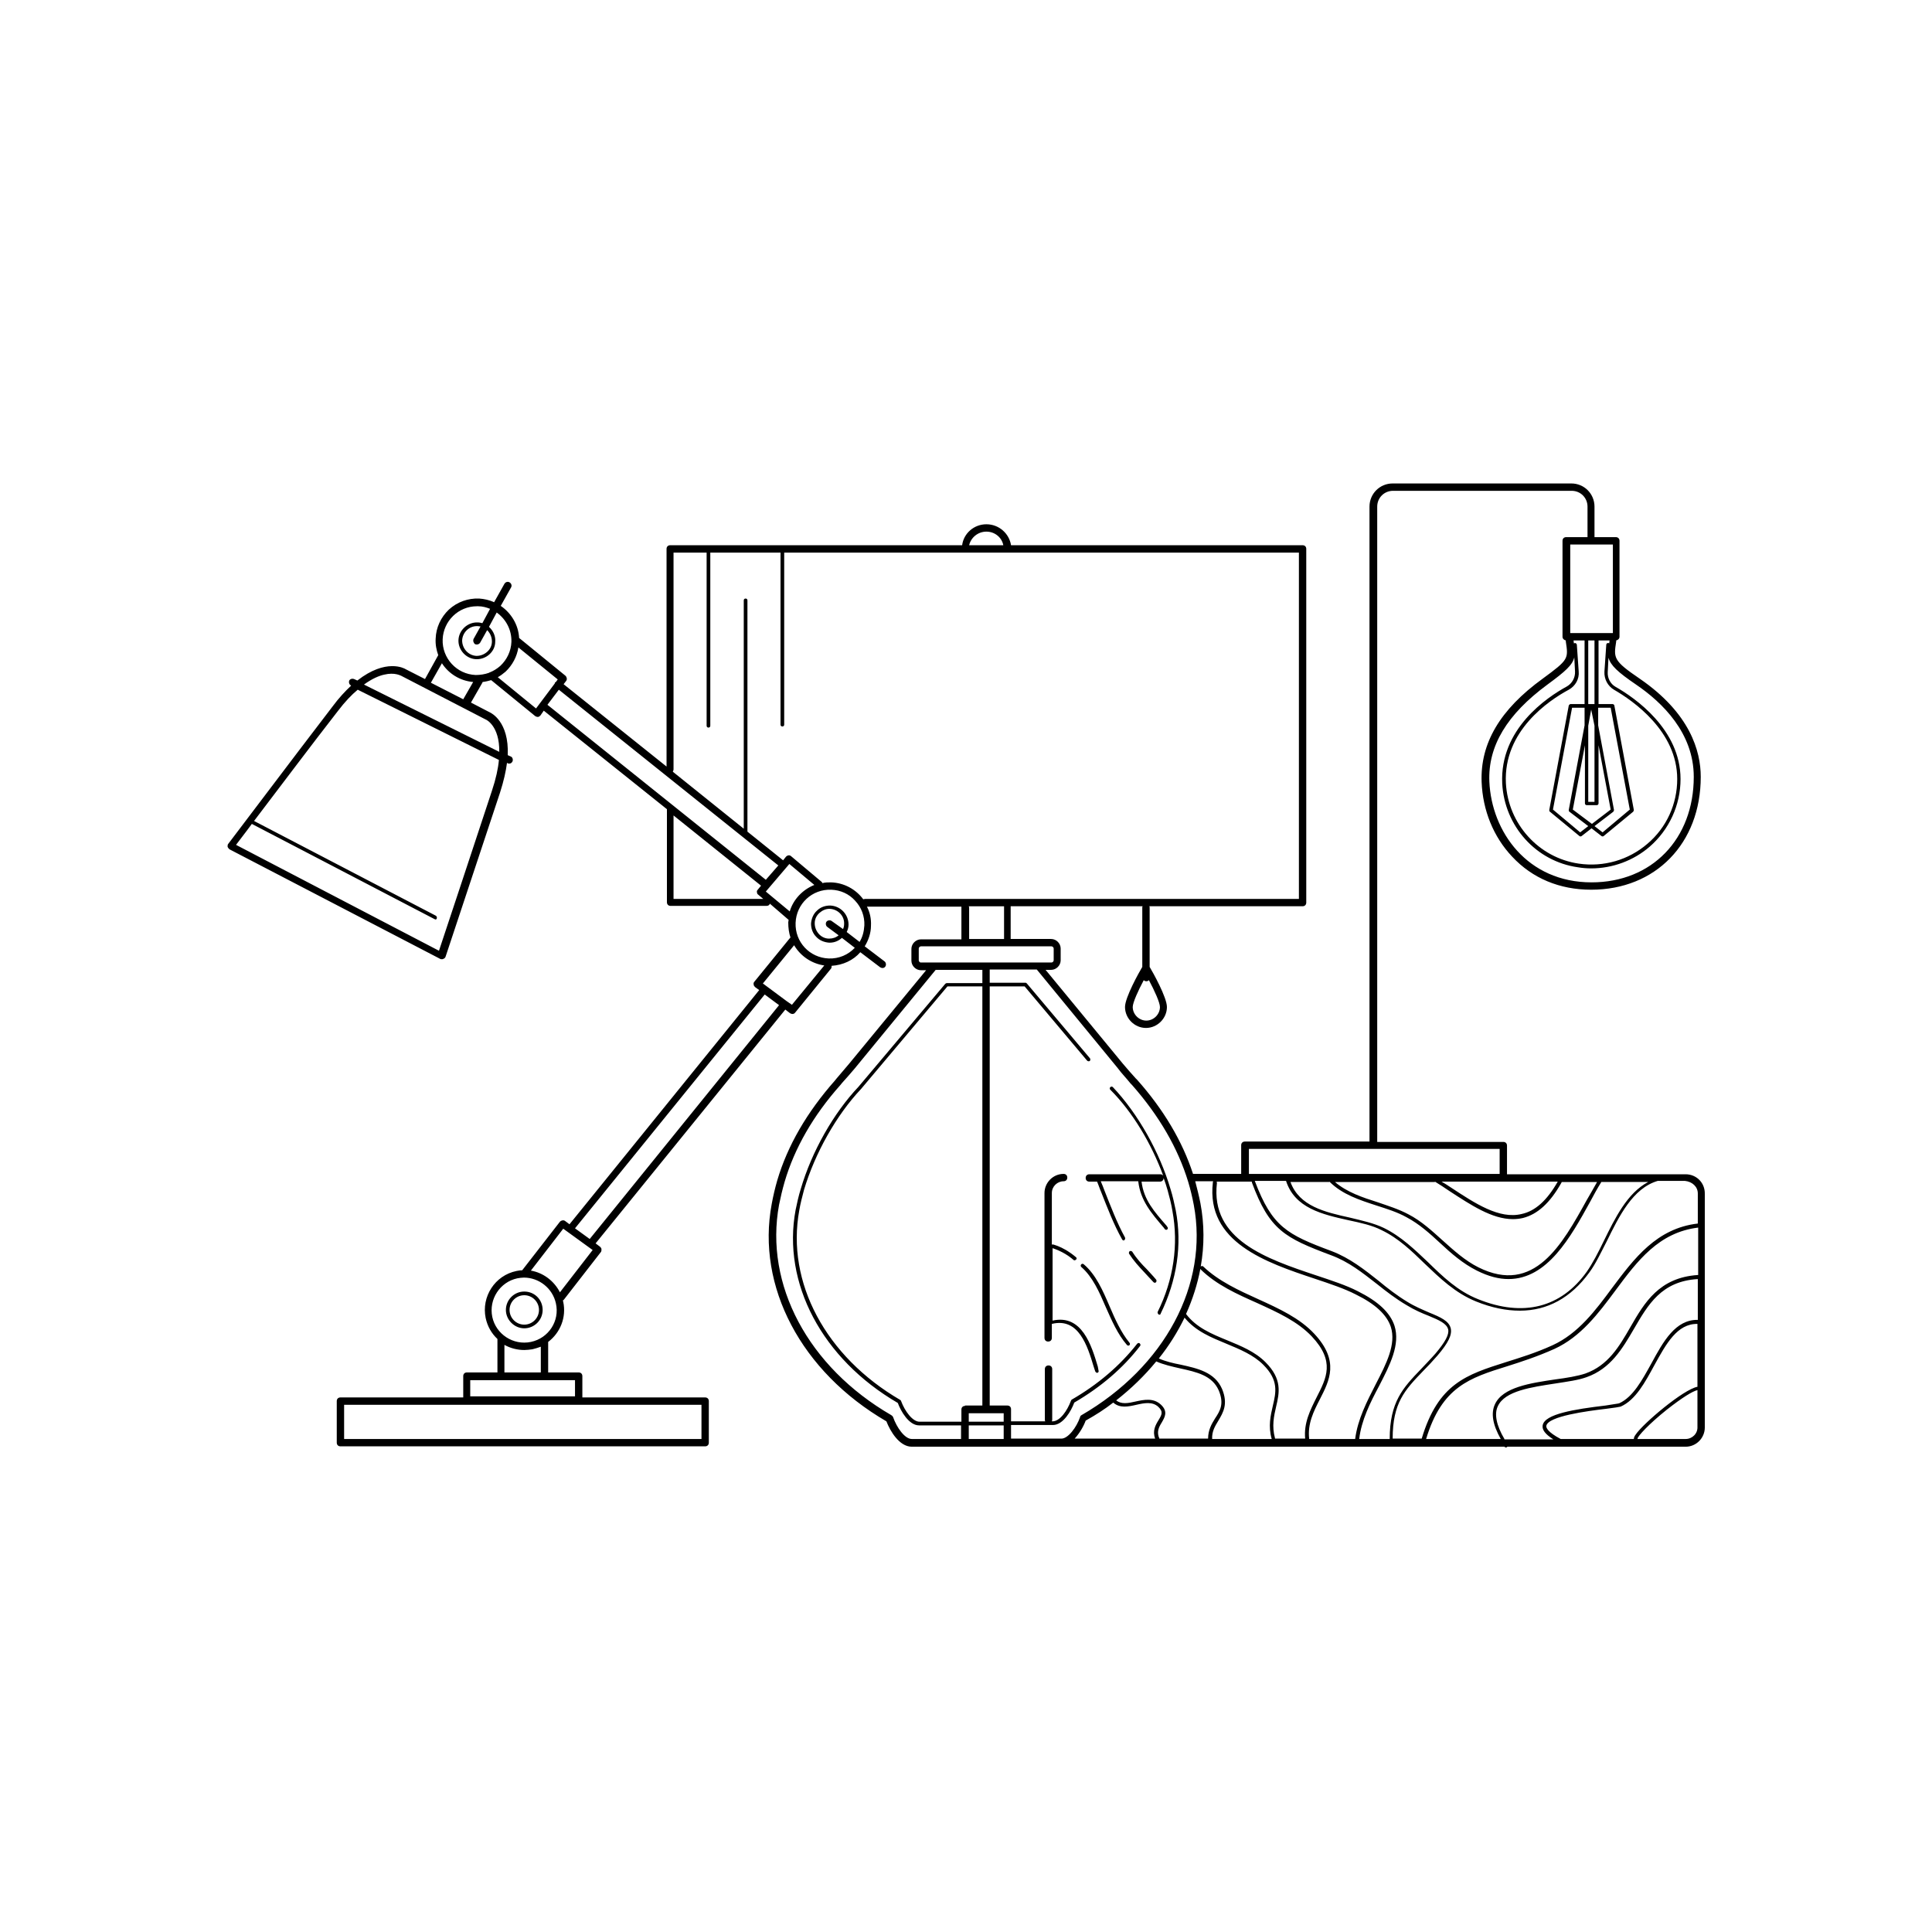 <svg xmlns="http://www.w3.org/2000/svg" viewBox="0 0 525.5 525.5"><path d="M316.4 319.8c-.2-.3-.5-.4-.8-.4h-19.3c-.6 0-1 .4-1 1s.4 1 1 1h2.1c.4.9.7 1.9 1.1 2.8 1.7 4.3 3.4 8.8 5.7 12.9.1.2.3.3.4.3.1 0 .2 0 .2-.1.2-.1.3-.4.2-.7-2.2-4-3.9-8.5-5.6-12.8-.3-.8-.6-1.6-1-2.5h10.2c.6 5.3 3.6 8.7 7 12.7l.2.3c.1.1.2.2.4.2.1 0 .2 0 .3-.1.2-.2.2-.5 0-.7l-.2-.3c-3.3-3.8-6.2-7-6.8-12h5c.6 0 1-.4 1-1 .4 1.1.8 2.3 1.1 3.4.5 1.8 1 3.7 1.3 5.6 1.7 9.2.3 18.7-4 27.4-.1.2 0 .5.2.7.1 0 .1.1.2.1.2 0 .4-.1.4-.3 4.4-9 5.9-18.7 4.1-28.1-.4-1.9-.8-3.8-1.4-5.7-3-10.2-8.9-20.6-15.7-27.8-.2-.2-.5-.2-.7 0-.2.2-.2.5 0 .7 6.1 6.1 11.2 14.7 14.4 23.4zm-173.8 31.5c-2.8 0-5 2.3-5 5s2.3 5 5 5 5-2.2 5-5-2.2-5-5-5zm0 9c-2.2 0-4-1.8-4-4s1.8-4 4-4 4 1.8 4 4-1.8 4-4 4z"></path><path d="M458.5 319.4h-48.6v-7.8c0-.6-.4-1-1-1h-34.3V137.8c0-2.4 1.9-4.3 4.3-4.3h48.6c2.4 0 4.3 1.9 4.3 4.3v8.3H426c-.6 0-1 .4-1 1v26.1c0 .5.4.9.9 1v.3c.7 4.7.8 4.9-6.3 10.1-11.6 8.4-17 17.6-16.6 28.1.3 7.7 3.2 14.9 8.3 20.3 5.5 5.9 12.9 9 21.5 9 17.5 0 29.8-12.6 29.8-30.7 0-7-2.9-17.3-16.6-26.7-7.2-4.9-7.1-5.6-6.4-10.1v-.3c.5-.1.9-.5.9-1v-26.1c0-.6-.4-1-1-1h-5.8v-8.3c0-3.5-2.8-6.3-6.3-6.3h-48.6c-3.5 0-6.3 2.8-6.3 6.3v172.7h-33.9c-.6 0-1 .4-1 1v7.8h-13.1c-2.9-8.9-8-17.5-15.2-25.6l-.4-.4c-1.2-1.3-2.3-2.6-3.5-4l-21-25.5h1.5c1.4 0 2.6-1.2 2.6-2.6V258c0-1.4-1.2-2.6-2.6-2.6h-11V246.5h35.9c-.1.1-.1.3-.1.4V263c-.9 1.5-4.7 8.3-4.7 10.9 0 3.1 2.6 5.7 5.7 5.7s5.7-2.6 5.7-5.7c0-2.6-3.8-9.4-4.7-10.9v-16.1c0-.2 0-.3-.1-.4h41.7c.6 0 1-.4 1-1v-96.2c0-.6-.4-1-1-1H275c-.5-3.2-3.3-5.7-6.7-5.7-3.4 0-6.2 2.5-6.6 5.7h-79.4c-.6 0-1 .4-1 1v59.2l-28-22.4.7-.9c.3-.4.2-1-.2-1.4l-12.5-10.2s-.1 0-.1-.1c-.2-3.6-2.2-6.8-5-8.7l2.8-5c.3-.5.1-1.1-.4-1.4-.5-.3-1.1-.1-1.4.4l-2.8 5c-1.3-.6-2.7-.9-4.1-1-3-.1-5.9.9-8.2 3-2.2 2.1-3.5 4.9-3.6 7.9-.1 1.6.2 3.1.7 4.5l-3.6 6.5-5.3-2.7c-.3-.2-5.3-3-13.1 3.1l-.9-.4c-.5-.2-1.1 0-1.3.4-.2.5 0 1.1.4 1.3l.1.1c-1.6 1.5-3.3 3.3-5 5.6-10.9 14.2-28.2 37.2-28.4 37.4-.2.2-.2.5-.2.8.1.3.3.5.5.7l57.3 29.8c.1.1.3.1.5.1.1 0 .3 0 .4-.1.3-.1.5-.3.6-.6 0 0 9.1-27.4 14.8-44.6 1-3.1 1.6-5.8 1.9-8.1l.2.1c.1.1.3.1.4.1.4 0 .7-.2.9-.6.2-.5 0-1.1-.4-1.3l-.9-.4c.4-9.2-4.6-11.5-4.8-11.6l-5.2-2.7 3.1-5.4c0-.1 0-.1.1-.2.8-.1 1.6-.3 2.3-.5l12 9.8c.2.1.4.2.6.2h.1c.3 0 .5-.2.7-.4l.9-1.3 33.5 26.8v25.3c0 .6.4 1 1 1h26.1c.4 0 .8-.2.9-.6l5.1 4.4c0 .2-.1.5-.1.7 0 1.5.2 2.9.6 4.1l-.1.1-9.7 11.9c-.2.2-.3.5-.2.8 0 .3.2.5.4.7l1.1.8-51.6 63.7-1.2-.9c-.4-.3-1-.2-1.4.2l-10.1 13c-.1.1-.1.1-.1.2-.5 0-1.1.1-1.6.2-5.9 1.2-9.6 7-8.4 12.8.5 2.3 1.6 4.2 3.2 5.7v9.1H127c-.6 0-1 .4-1 1v5.8H92.6c-.6 0-1 .4-1 1v11.3c0 .6.4 1 1 1h99.2c.6 0 1-.4 1-1v-11.3c0-.6-.4-1-1-1h-33.4v-5.8c0-.6-.4-1-1-1h-8.3V365c3.3-2.5 5-6.7 4.1-10.9 0-.1-.1-.3-.1-.4.1 0 .1-.1.2-.1l10.1-13c.2-.2.2-.5.2-.8s-.2-.5-.4-.7l-1.2-.9 51.6-63.6 1.3 1c.2.1.4.2.6.2.3 0 .6-.1.8-.4l9.7-11.9c.2-.2.2-.5.2-.8 3.1-.2 5.9-1.5 7.8-3.7l5.4 4.1c.2.1.4.2.6.2.3 0 .6-.1.8-.4.3-.4.2-1.1-.2-1.4l-5.4-4.1c1-1.6 1.7-3.6 1.7-5.6.1-1.9-.3-3.7-1.1-5.2h25.7v8.9h-11c-1.4 0-2.6 1.2-2.6 2.6v3.2c0 1.4 1.2 2.6 2.6 2.6h1.4l-21 25.5c-1.1 1.3-2.3 2.7-3.4 4l-.4.5c-7.6 8.6-12.9 17.7-15.7 27.2-.6 2.1-1.1 4.2-1.5 6.4-4.2 22.4 8 45.6 31.2 59.1 1 2.6 3.5 6.9 6.9 6.9h161.2c.1.1.2.2.4.2.1 0 .2 0 .3-.1l.1-.1h48.5c2.9 0 5.2-2.4 5.2-5.2v-63.5c.1-3.1-2.3-5.4-5.2-5.4zm-24.8-122v20.7H432v-20.7l.8-4.4.9 4.4zm-2.7-.1l-4.3 23c0 .2 0 .4.2.5l5.1 3.9-2.2 1.7-7.4-6.2 5.2-27.7h3.4v4.8zm-3.2 22.9l3.3-17.5v15.8c0 .3.2.5.5.5h2.7c.3 0 .5-.2.5-.5v-15.8l3.3 17.5-5.1 3.9-5.2-3.9zm11 .6c.1-.1.2-.3.2-.5l-4.3-23v-4.8h3.4l5.2 27.7-7.4 6.2-2.2-1.7 5.1-3.9zm-5.6-29.3H432v-17.3h1.7v17.3h-.5zm-2.2 0h-3.8c-.2 0-.4.2-.5.4l-5.3 28.4c0 .2 0 .4.2.5l8 6.6c.1.1.2.1.3.1.1 0 .2 0 .3-.1l2.7-2.1 2.7 2.1c.1.1.2.1.3.1.1 0 .2 0 .3-.1l8-6.6c.1-.1.2-.3.2-.5l-5.3-28.4c0-.2-.3-.4-.5-.4h-3.8v-17.3h3c0 .3-.1.5-.1.8-.1-.1-.2-.1-.3-.1-.3 0-.5.2-.5.5l-.5 7.3c-.1 2 .9 3.9 2.6 4.9 5.2 3 17.2 11.3 17.2 24.3 0 6.8-2.9 13.2-8.1 17.6-5.1 4.4-11.9 6.4-18.7 5.4-10.9-1.6-19.2-10.8-19.8-21.9-.7-14.2 11.7-22.5 17.1-25.4 1.8-1 2.9-2.9 2.7-5l-.5-7.2c0-.3-.3-.5-.5-.5-.1 0-.2.1-.3.1 0-.3-.1-.5-.1-.8h3v17.3zm14-5.3c7.2 4.9 15.7 13.2 15.7 25.1 0 16.9-11.4 28.7-27.8 28.7-17.5 0-27.2-13.8-27.8-27.4-.4-9.7 4.8-18.3 15.8-26.4 4.9-3.6 6.8-5.3 7.3-7.4l.2 3.8c.1 1.7-.8 3.3-2.2 4.1-5.5 3-18.3 11.6-17.6 26.4.6 11.6 9.2 21.2 20.6 22.8 1.2.2 2.4.3 3.6.3 5.8 0 11.5-2.1 15.9-5.9 5.3-4.6 8.4-11.3 8.4-18.4 0-13.5-12.4-22.1-17.7-25.1-1.4-.8-2.2-2.4-2.1-4l.2-3.9c.6 2.1 2.5 3.9 7.5 7.3zm-6.3-14h-11.6v-24.1h11.6v24.1zM311.8 277.6c-2 0-3.7-1.7-3.7-3.7 0-1.2 1.5-4.5 3-7.3.2.2.4.3.7.3.3 0 .5-.1.7-.3 1.5 2.8 3 6.1 3 7.3 0 2-1.7 3.7-3.7 3.7zm-121 113.8H93.6v-9.3h97.2v9.3zm-34.4-11.6h-28.5v-4.4h28.5v4.4zm288.5 10.4c-.3.4-.5.8-.5 1.2h-19.9c-3.6-1.9-4-3.1-3.9-3.6.5-2.6 11.1-4 16.2-4.6 2.4-.3 3.6-.5 4-.6 4.1-1.8 6.7-6.7 9.2-11.3 3.2-5.8 6.2-11.3 11.7-11.2v17.1c-3.8.7-14.7 9.9-16.8 13zm-35.7 1.2c-2.2-3.7-2.8-6.8-1.8-8.9 1.9-4.2 9.2-5.2 15.7-6.2 3.2-.5 6.2-.9 8.4-1.7 6.6-2.3 9.8-7.8 12.9-13.1 3.9-6.7 7.5-13 17.4-13.6V359c-6.1-.1-9.4 5.9-12.6 11.8-2.5 4.5-5 9.2-8.8 10.9-.3.1-2 .3-3.7.6-8.4 1-16.6 2.3-17.1 5.4-.2 1.2.7 2.4 2.9 3.8h-13.3zm52.6-44.6c-10.5.7-14.5 7.5-18.3 14.1-3.1 5.4-6.1 10.5-12.3 12.7-2.1.7-5.1 1.2-8.2 1.6-6.7 1-14.3 2.1-16.4 6.8-1.1 2.4-.6 5.5 1.6 9.4h-20.3c4.3-14.2 11.8-16.6 22.1-19.8 3.8-1.2 8.1-2.6 12.8-4.7 7.2-3.3 12-9.7 16.6-15.9 6-8.1 11.8-15.8 22.5-17.1v12.9zm0-22.2v8.2c-11.2 1.3-17.3 9.5-23.3 17.5-4.5 6.1-9.2 12.4-16.2 15.6-4.6 2.1-8.9 3.4-12.7 4.6-10.7 3.4-18.4 5.8-22.9 20.8h-7.9c0-9.7 3.3-13.2 8.2-18.3 1.3-1.3 2.6-2.7 4-4.3 2.9-3.4 4-5.6 3.6-7.4-.5-2-2.7-3-5.9-4.3-1.8-.8-3.8-1.6-5.9-2.9-2.8-1.7-5.4-3.7-7.8-5.7-3.8-3-7.8-6.2-12.8-8.1-12.1-4.5-16.2-6.6-20.9-19.1h8.5c2.4 7.4 9.8 9.1 17 10.7 3.3.7 6.5 1.4 9 2.7 4.6 2.2 8.2 5.7 11.7 9.1 4.1 3.9 8.3 8 14 10.3 4.2 1.7 8.2 2.5 11.9 2.5 7.5 0 13.9-3.5 18.9-10.4 1.7-2.3 3.1-5.3 4.7-8.4 3.4-6.9 7.1-14.5 13.9-16.5h7.4c2 .2 3.5 1.6 3.5 3.4zm-146.4 66.8c-.9-1.9-.2-3.2.6-4.5.8-1.4 1.8-3-.3-4.9-2-1.8-4.5-1.3-6.8-.8-2.1.5-3.9.8-5.3-.3 4.1-3.2 7.8-6.8 10.9-10.6 2 .9 4.3 1.4 6.5 1.9 4.5 1 8.7 1.9 10.5 6 1.5 3.6.4 5.5-1 7.6-1 1.6-1.9 3.2-1.9 5.5h-13.2zm-12.6-9.9c1.8 1.6 4.1 1.1 6.3.6 2.2-.5 4.3-.9 5.9.5 1.5 1.4 1 2.2.1 3.7-.8 1.3-1.7 2.9-.9 5h-21.9c1.4-1.5 2.5-3.5 3-4.9 2.7-1.5 5.2-3.1 7.5-4.9zm28.6 4.9c1.3-2.2 2.7-4.5 1-8.6-2-4.6-6.7-5.6-11.2-6.6-2.1-.4-4.2-.9-6-1.7 2.8-3.5 5.1-7.2 7-11.1 3 3.7 7.3 5.4 11.4 7.1 3.6 1.5 7.3 3 10 5.7 4.2 4.2 3.5 7.4 2.6 11.2-.6 2.6-1.3 5.5-.3 9h-16.2c-.1-2.1.8-3.5 1.7-5zm15.4 4.8c-.9-3.3-.3-6 .3-8.6.9-3.8 1.7-7.5-2.9-12.1-2.9-2.9-6.7-4.4-10.3-5.9-4.4-1.8-8.5-3.5-11.3-7.2 1.8-4 3.1-8.1 3.9-12.3 0 .1.1.1.1.2 4.3 4.2 9.9 6.7 15.3 9.1 5.7 2.6 11 5 14.9 9.1 6.4 6.8 4 11.3 1.3 16.6-1.7 3.4-3.5 6.9-3.1 11.2h-8.2v-.1zm12.2-10.6c2.6-5.1 5.4-10.4-1.5-17.8-4-4.3-9.7-6.9-15.2-9.4-5.3-2.4-10.8-4.9-15-8.9-.2-.2-.5-.2-.7 0 1-5.7 1-11.5-.1-17.3-.4-2-.9-4-1.4-5.9h4.9c-.1.1-.1.2-.1.3-1.9 16.3 14.5 21.8 27.7 26.2 4.2 1.4 8.1 2.7 11.2 4.3 5.3 2.6 8.4 5.5 9.5 8.8 1.5 4.7-1.2 10-4.1 15.6-2.4 4.7-4.9 9.5-5.6 14.9h-12.5c-.5-4.1 1.2-7.5 2.9-10.8zm16.1-3.6c3-5.8 5.8-11.3 4.2-16.4-1.2-3.6-4.4-6.6-10-9.4-3.1-1.6-7.1-2.9-11.3-4.3-13.5-4.5-28.8-9.7-27-25.1 0-.1 0-.3-.1-.4h9.6v.2c4.8 13 9 15.1 21.5 19.8 4.9 1.8 8.6 4.8 12.6 7.9 2.5 2 5.1 4 8 5.7 2.1 1.3 4.2 2.2 6 2.9 2.9 1.2 4.9 2.1 5.3 3.7.3 1.4-.8 3.4-3.4 6.5-1.4 1.6-2.7 2.9-4 4.3-4.9 5.1-8.5 8.9-8.5 19h-8.3c.6-5.1 3-9.9 5.4-14.4zm48.6-55.6c-2.9 5.1-6.1 8-9.8 8.8-6.1 1.5-12.7-2.9-19.1-7.1-.9-.6-1.8-1.2-2.7-1.7h31.6zm-33.4 0c1.3.8 2.7 1.7 4 2.6 5.7 3.7 11.5 7.6 17.2 7.6.9 0 1.8-.1 2.7-.3 4-1 7.4-4.1 10.5-9.6 0-.1.1-.2.1-.2h9.6c-.9 1.6-1.8 3.2-2.8 4.9-6.7 12.1-14.3 25.9-29.5 18.3-3.6-1.8-6.7-4.6-9.7-7.3-2.9-2.6-5.8-5.3-9.3-7.1-2.6-1.4-5.5-2.3-8.4-3.3-4.1-1.3-8.3-2.7-11.6-5.5h27.2zm-28.7 0c3.5 3.5 8.2 5 12.8 6.5 2.8.9 5.7 1.8 8.2 3.2 3.4 1.8 6.3 4.4 9.1 7 3 2.8 6.2 5.6 10 7.5 3.2 1.6 6 2.3 8.6 2.3 10.6 0 16.9-11.4 22.2-21 1-1.9 2-3.7 3-5.3v-.1h12.8c-5.7 3-9 9.8-12.1 16.1-1.5 3.1-3 6-4.6 8.3-7 9.8-17.3 12.4-29.5 7.5-5.6-2.2-9.7-6.2-13.7-10.1-3.6-3.4-7.3-7-12-9.3-2.7-1.3-5.9-2-9.2-2.8-6.8-1.5-13.8-3.1-16.2-9.7h10.6zm-21.9-8.9h68.2v6.8h-68.2v-6.8zm-32.2-17.8l.4.4c7.4 8.4 12.5 17.2 15.3 26.4.6 2 1.1 4.1 1.5 6.2 4.1 21.7-7.9 44.1-30.5 57.2-.2.1-.4.3-.4.5-1 2.9-3.3 5.9-5.1 5.9H275v-3.7h11.4c2.8 0 5-3.9 5.8-6.1 7.2-4.2 13.2-9.3 17.9-15.4.2-.2.1-.5-.1-.7-.2-.2-.5-.1-.7.1-4.7 6-10.7 11.1-17.8 15.2-.1.1-.2.2-.2.3-1 2.7-3 5.6-5 5.6h-.2c0-.1.1-.2.1-.4v-13.8c0-.6-.4-1-1-1s-1 .4-1 1v13.8c0 .1 0 .2.1.4H275v-3.3c0-.6-.4-1-1-1h-4.8v-114h9.5l17 20.2c.2.2.5.2.7.1.2-.2.2-.5.1-.7l-17.2-20.4c-.1-.1-.2-.2-.4-.2h-9.7v-3.6H282l22 26.8c1.1 1.5 2.4 2.8 3.5 4.2zm-45 87.7c-.6 0-1 .4-1 1v3.3h-11.4c-1.9 0-4-2.9-5-5.6 0-.1-.1-.2-.2-.3-20.3-11.8-31.1-32-27.5-51.6.3-1.8.8-3.7 1.3-5.6 3-10 8.8-20.3 15.5-27.4l23.5-27.9h9.5v114h-4.7zm1 2h9.5v2.3h-9.5v-2.3zm9.5 3.3v3.7h-9.5v-3.7h9.5zm-4.7-243.1c2.3 0 4.2 1.6 4.6 3.7h-9.3c.5-2.1 2.4-3.7 4.7-3.7zm-138.6 20.3h.4c1.1 0 2.2.3 3.2.7l-2.1 3.9c-.4-.1-.8-.2-1.3-.2-2.7-.1-5.1 2.1-5.2 4.8s2.1 5.1 4.8 5.2h.2c1.3 0 2.5-.5 3.4-1.3 1-.9 1.6-2.1 1.6-3.5.1-1.3-.4-2.6-1.3-3.6l-.4-.4 2.1-3.9c2.5 1.8 4.1 4.7 4 8-.1 2.5-1.2 4.8-3 6.5-.9.8-1.9 1.4-2.9 1.8-.1 0-.1 0-.2.1-1.1.4-2.4.6-3.6.6-5.2-.2-9.2-4.6-9-9.7.2-5 4.3-9 9.3-9zm-.5 10.3c.2.1.3.1.5.1.4 0 .7-.2.9-.5l1.9-3.4.2.2c.7.8 1.1 1.8 1.1 2.9 0 1.1-.5 2.1-1.3 2.8-.8.7-1.8 1.1-2.9 1.1-2.2-.1-3.9-2-3.9-4.2.1-2.2 1.9-3.9 4-3.9h.2c.3 0 .6.1.8.1l-1.9 3.4c-.2.5 0 1.1.4 1.4zm4.6 39.9c-5 15.1-12.6 38.2-14.4 43.5l-55.2-28.8c.8-1.1 2.4-3.1 4.3-5.7l49.7 25.9c.1 0 .2.1.2.1.2 0 .4-.1.4-.3.1-.2 0-.5-.2-.7l-49.5-25.8c6.1-8 15.7-20.8 22.8-29.9 1.9-2.5 3.7-4.4 5.4-5.8l38.4 19.1c-.2 2.3-.8 5.1-1.9 8.4zm2-10.6L99 186.2c2.2-1.6 4.1-2.4 5.5-2.7 2.9-.7 4.5.3 4.6.3l23 11.9c.1 0 3.8 1.7 3.7 8.8zm-18.6-18.8l3-5.3c1.8 2.8 4.9 4.8 8.5 5.1l-2.7 4.7-8.8-4.5zm28.6 7l-10.4-8.5c.7-.4 1.4-.9 2.1-1.5 1.9-1.8 3.1-4.1 3.5-6.6l10.7 8.7-.5.7c-.1 0-.1.1-.2.1-.1.1-.1.2-.1.3l-5.1 6.8zm6.2-5.1l59.7 47.8-3.4 3.9-59.4-47.6 3.1-4.1zm31.2 56.9v-22.7l23.8 19.1-.9 1.1c-.2.2-.3.5-.2.7 0 .3.1.5.4.7l1.3 1.1h-24.4zm25.1-2l6.4-7.5 6.8 5.7c-3.2 1.3-5.7 3.9-6.7 7.2l-6.5-5.4zm-61.2 130.8h-9.9v-7.5c1.6.9 3.5 1.4 5.4 1.4.7 0 1.5-.1 2.2-.2.8-.2 1.5-.4 2.3-.7v7zm-2.7-8.3c-4.8 1-9.5-2.1-10.5-6.8-1-4.8 2.1-9.5 6.8-10.5.6-.1 1.2-.2 1.8-.2 4.1 0 7.8 2.9 8.7 7 1.1 4.8-2 9.5-6.8 10.5zm7.9-13.5c-1.6-3.1-4.5-5.3-7.9-5.9l8.8-11.4 8 5.8-8.9 11.5zm8.1-14.5l-4-2.9 51.6-63.6 3.9 2.9-51.5 63.6zm55-63.7l-1.3-.9-6.6-4.9 8.5-10.4c1.7 2.9 4.7 5 8.2 5.5l-8.8 10.7zm10.8-22.8c-.4-.3-1.1-.2-1.4.2-.3.4-.2 1.1.2 1.4l3.1 2.3c-.7.6-1.6.9-2.6.9-1.1 0-2.1-.5-2.8-1.3-.7-.8-1.1-1.8-1.1-2.9 0-1.1.5-2.1 1.3-2.8.8-.7 1.7-1.1 2.7-1.1h.1c2.2.1 4 1.9 3.9 4.1 0 .5-.1 1-.3 1.4l-3.1-2.2zm-.4-4.2c-1.3 0-2.6.4-3.6 1.4-1 .9-1.5 2.2-1.6 3.5 0 1.3.4 2.6 1.4 3.6.9 1 2.2 1.5 3.5 1.6h.2c1.3 0 2.4-.5 3.3-1.3l3.5 2.7c-1.8 1.9-4.3 3-7.1 2.9-5.2-.2-9.2-4.5-9-9.7.2-5.2 4.5-9.2 9.7-9 2.5.1 4.8 1.1 6.5 3 1.7 1.8 2.6 4.2 2.5 6.7-.1 1.7-.5 3.2-1.3 4.5l-3.5-2.7c.3-.6.5-1.3.5-2 0-2.8-2.2-5.1-5-5.2zm.2-6.3c-.8 0-1.6 0-2.3.2-.1-.1-.1-.3-.3-.4l-8.2-6.9c-.4-.4-1-.3-1.4.1l-.8 1-9.7-7.8v-62.9c0-.3-.2-.5-.5-.5s-.5.2-.5.5v62.1L183 209.9c.1-.2.2-.4.2-.6v-59h9v47.1c0 .3.2.5.5.5s.5-.2.5-.5v-47.1h19.1v46.8c0 .3.2.5.5.5s.5-.2.5-.5v-46.8h140v94.2h-118c-.2 0-.3.1-.5.1-2-2.7-5.2-4.5-8.8-4.6zm37.5 6.5h9.6v8.9h-9.5v-8.7c-.1-.1-.1-.1-.1-.2zm-13.6 14.7V258c0-.3.3-.6.6-.6H286c.3 0 .6.3.6.6v3.2c0 .3-.3.6-.6.6h-35.6c-.2 0-.5-.3-.5-.6zm-7 124.2c-.1-.2-.3-.4-.5-.5-22.6-13.1-34.5-35.5-30.5-57.2.4-2 .9-4.1 1.5-6.2 2.7-9.2 7.8-18.1 15.2-26.4l.4-.5c1.2-1.3 2.3-2.6 3.5-4l22-26.8h12.7v3.6h-9.7c-.1 0-.3.1-.4.2l-23.6 28c-6.8 7.2-12.7 17.6-15.7 27.8-.6 1.9-1 3.8-1.4 5.7-3.7 19.9 7.2 40.5 27.8 52.5.8 2.2 3 6.1 5.8 6.1h11.4v3.7H248c-1.9 0-4.1-3.1-5.1-6zm215.6 6h-13.1v-.1c.1-.7 3-3.9 8-7.9 4.2-3.3 7-5 8.3-5.3v10c.1 1.8-1.4 3.3-3.2 3.3z"></path><path d="M311.9 345.2c-1.4-1.4-2.7-2.8-3.9-4.7-.1-.2-.5-.3-.7-.2-.2.1-.3.5-.2.7 1.3 2 2.6 3.4 4 4.9.8.9 1.7 1.8 2.6 2.8.1.1.2.2.4.2.1 0 .2 0 .3-.1.2-.2.2-.5.1-.7-.9-1.1-1.8-2-2.6-2.9zm-10.1 10.1c-1.8-4.2-3.7-8.6-7-11.4-.2-.2-.5-.2-.7 0-.2.2-.2.5 0 .7 3.1 2.7 4.9 6.8 6.7 11 1.6 3.6 3.2 7.3 5.7 10.2.1.1.2.2.4.2.1 0 .2 0 .3-.1.2-.2.2-.5 0-.7-2.3-2.8-3.9-6.4-5.4-9.9z"></path><path d="M298.6 371.7c-1.7-5.7-4.3-14.3-12.3-12.5v-19.7c2.1.7 4.1 1.8 5.7 3.2.1.1.2.1.3.1.1 0 .3-.1.4-.2.2-.2.2-.5-.1-.7-1.8-1.5-3.8-2.7-6.1-3.4h-.4v-14c0-1.8 1.5-3.2 3.2-3.2.6 0 1-.4 1-1s-.4-1-1-1c-2.9 0-5.2 2.4-5.2 5.2v39.4c0 .6.4 1 1 1s1-.4 1-1v-3.8c7.3-1.8 9.7 6 11.4 11.7l.4 1.2c.1.2.3.4.5.4h.1c.3-.1.4-.4.3-.6l-.2-1.1z"></path></svg>